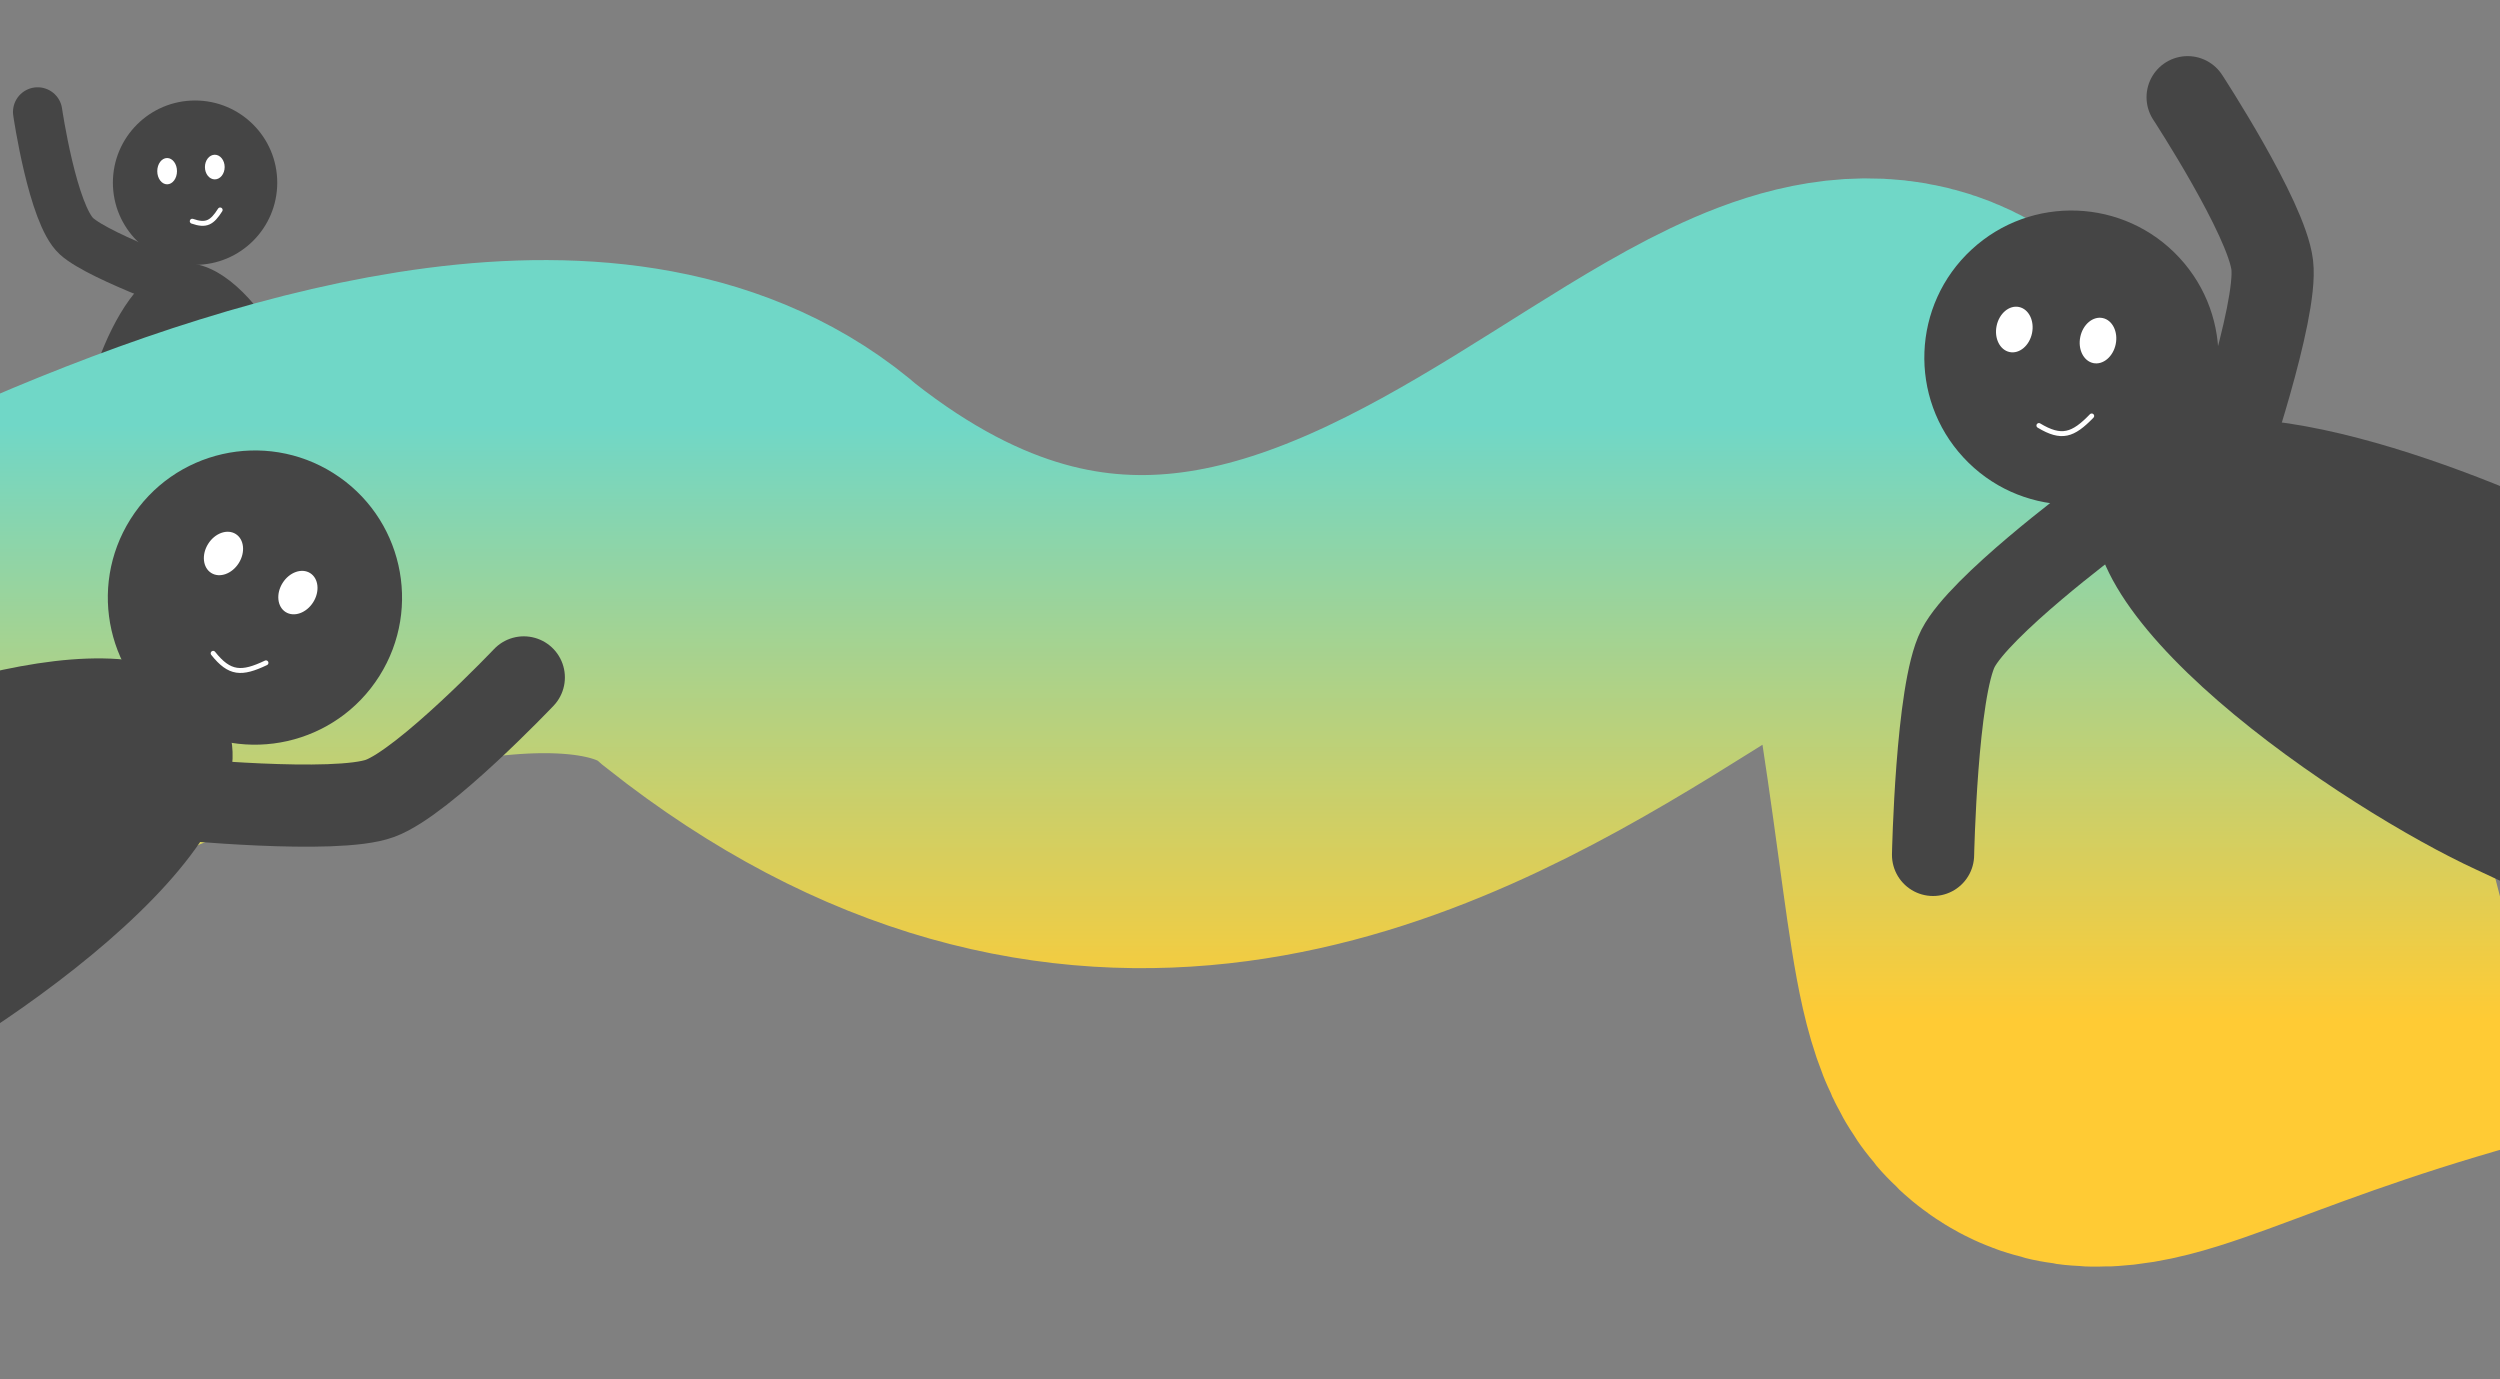 <svg width="1521" height="839" viewBox="0 0 1521 839" fill="none" xmlns="http://www.w3.org/2000/svg">
<rect x="0" y="0" width="1521" height="839" fill="#808080" stroke="none"/>
<g clip-path="url(#clip0_1085_500)">
<path d="M197.68 293.664C197.68 341.999 176.128 328.167 134.61 328.167C93.092 328.167 44.68 345.366 44.68 297.03C44.68 248.694 71.647 160.14 113.165 160.14C154.683 160.14 197.68 245.328 197.68 293.664Z" fill="#454545"/>
<circle cx="118.68" cy="111.14" r="50" fill="#454545"/>
<path d="M116.969 134.587C125.48 137.57 129.014 135.509 133.941 127.731" stroke="white" stroke-width="3" stroke-linecap="round"/>
<ellipse cx="130.68" cy="101.64" rx="6" ry="7.5" fill="white"/>
<path d="M22.897 68.103C22.897 68.103 32.015 130.568 46.553 143.739C61.09 156.91 124.679 179.14 124.679 179.14" stroke="#454545" stroke-width="30" stroke-linecap="round"/>
<ellipse cx="101.68" cy="104.14" rx="6" ry="8" fill="white"/>
<path d="M-203.149 521.213C-232.125 530.918 284.549 192.735 462.546 350.008C861.377 665.25 1149.47 14.305 1210.18 366.139C1270.89 717.973 1193.28 628.969 1520.68 544.171" stroke="url(#paint0_linear_1085_500)" stroke-width="300"/>
<path d="M1506.68 529.14C1584.98 565.081 1496.07 535.988 1532.01 457.686C1567.95 379.385 1637.48 348.081 1559.18 312.14C1480.88 276.198 1314.32 214 1278.38 292.302C1242.44 370.603 1428.38 493.198 1506.68 529.14Z" fill="#454545"/>
<circle r="89.5" transform="matrix(-0.734 0.679 0.679 0.734 1260.25 217.567)" fill="#454545"/>
<path d="M1240.47 258.894C1254.25 267.187 1261.17 264.868 1272.59 253.067" stroke="white" stroke-width="3" stroke-linecap="round"/>
<ellipse cx="1276.42" cy="207.203" rx="11" ry="14" transform="rotate(11.717 1276.42 207.203)" fill="white"/>
<ellipse cx="1225.51" cy="200.482" rx="11" ry="14" transform="rotate(11.717 1225.51 200.482)" fill="white"/>
<path d="M1353.28 284.331C1353.28 284.331 1385.88 189.75 1382.42 161.184C1378.96 132.618 1330.95 59.139 1330.95 59.139" stroke="#454545" stroke-width="50" stroke-linecap="round"/>
<path d="M1176.07 520.124C1176.07 520.124 1178.14 420.106 1191.25 394.492C1204.36 368.879 1274.79 316.499 1274.79 316.499" stroke="#454545" stroke-width="50" stroke-linecap="round"/>
<path d="M-91.321 675.14C-169.623 711.081 -80.712 681.988 -116.654 603.686C-152.595 525.385 -222.123 494.081 -143.821 458.14C-65.519 422.198 101.036 360 136.977 438.302C172.919 516.603 -13.019 639.198 -91.321 675.14Z" fill="#454545"/>
<circle cx="155.107" cy="363.567" r="89.5" transform="rotate(32.202 155.107 363.567)" fill="#454545"/>
<path d="M129.682 397.488C139.692 410.082 146.985 410.33 161.815 403.273" stroke="white" stroke-width="3" stroke-linecap="round"/>
<ellipse cx="181.247" cy="360.531" rx="11" ry="14" transform="rotate(32.202 181.247 360.531)" fill="white"/>
<ellipse cx="135.96" cy="336.737" rx="11" ry="14" transform="rotate(32.202 135.96 336.737)" fill="white"/>
<path d="M104.68 485.72C104.68 485.72 204.224 495.664 231.226 485.72C258.228 475.777 318.68 412.14 318.68 412.14" stroke="#454545" stroke-width="50" stroke-linecap="round"/>
</g>
<defs>
<linearGradient id="paint0_linear_1085_500" x1="658.18" y1="258.521" x2="658.18" y2="620.658" gradientUnits="userSpaceOnUse">
<stop stop-color="#70D7C7"/>
<stop offset="1" stop-color="#FFCB34"/>
</linearGradient>
<clipPath id="clip0_1085_500">
<rect width="1521" height="839" fill="white"/>
</clipPath>
</defs>
</svg>
